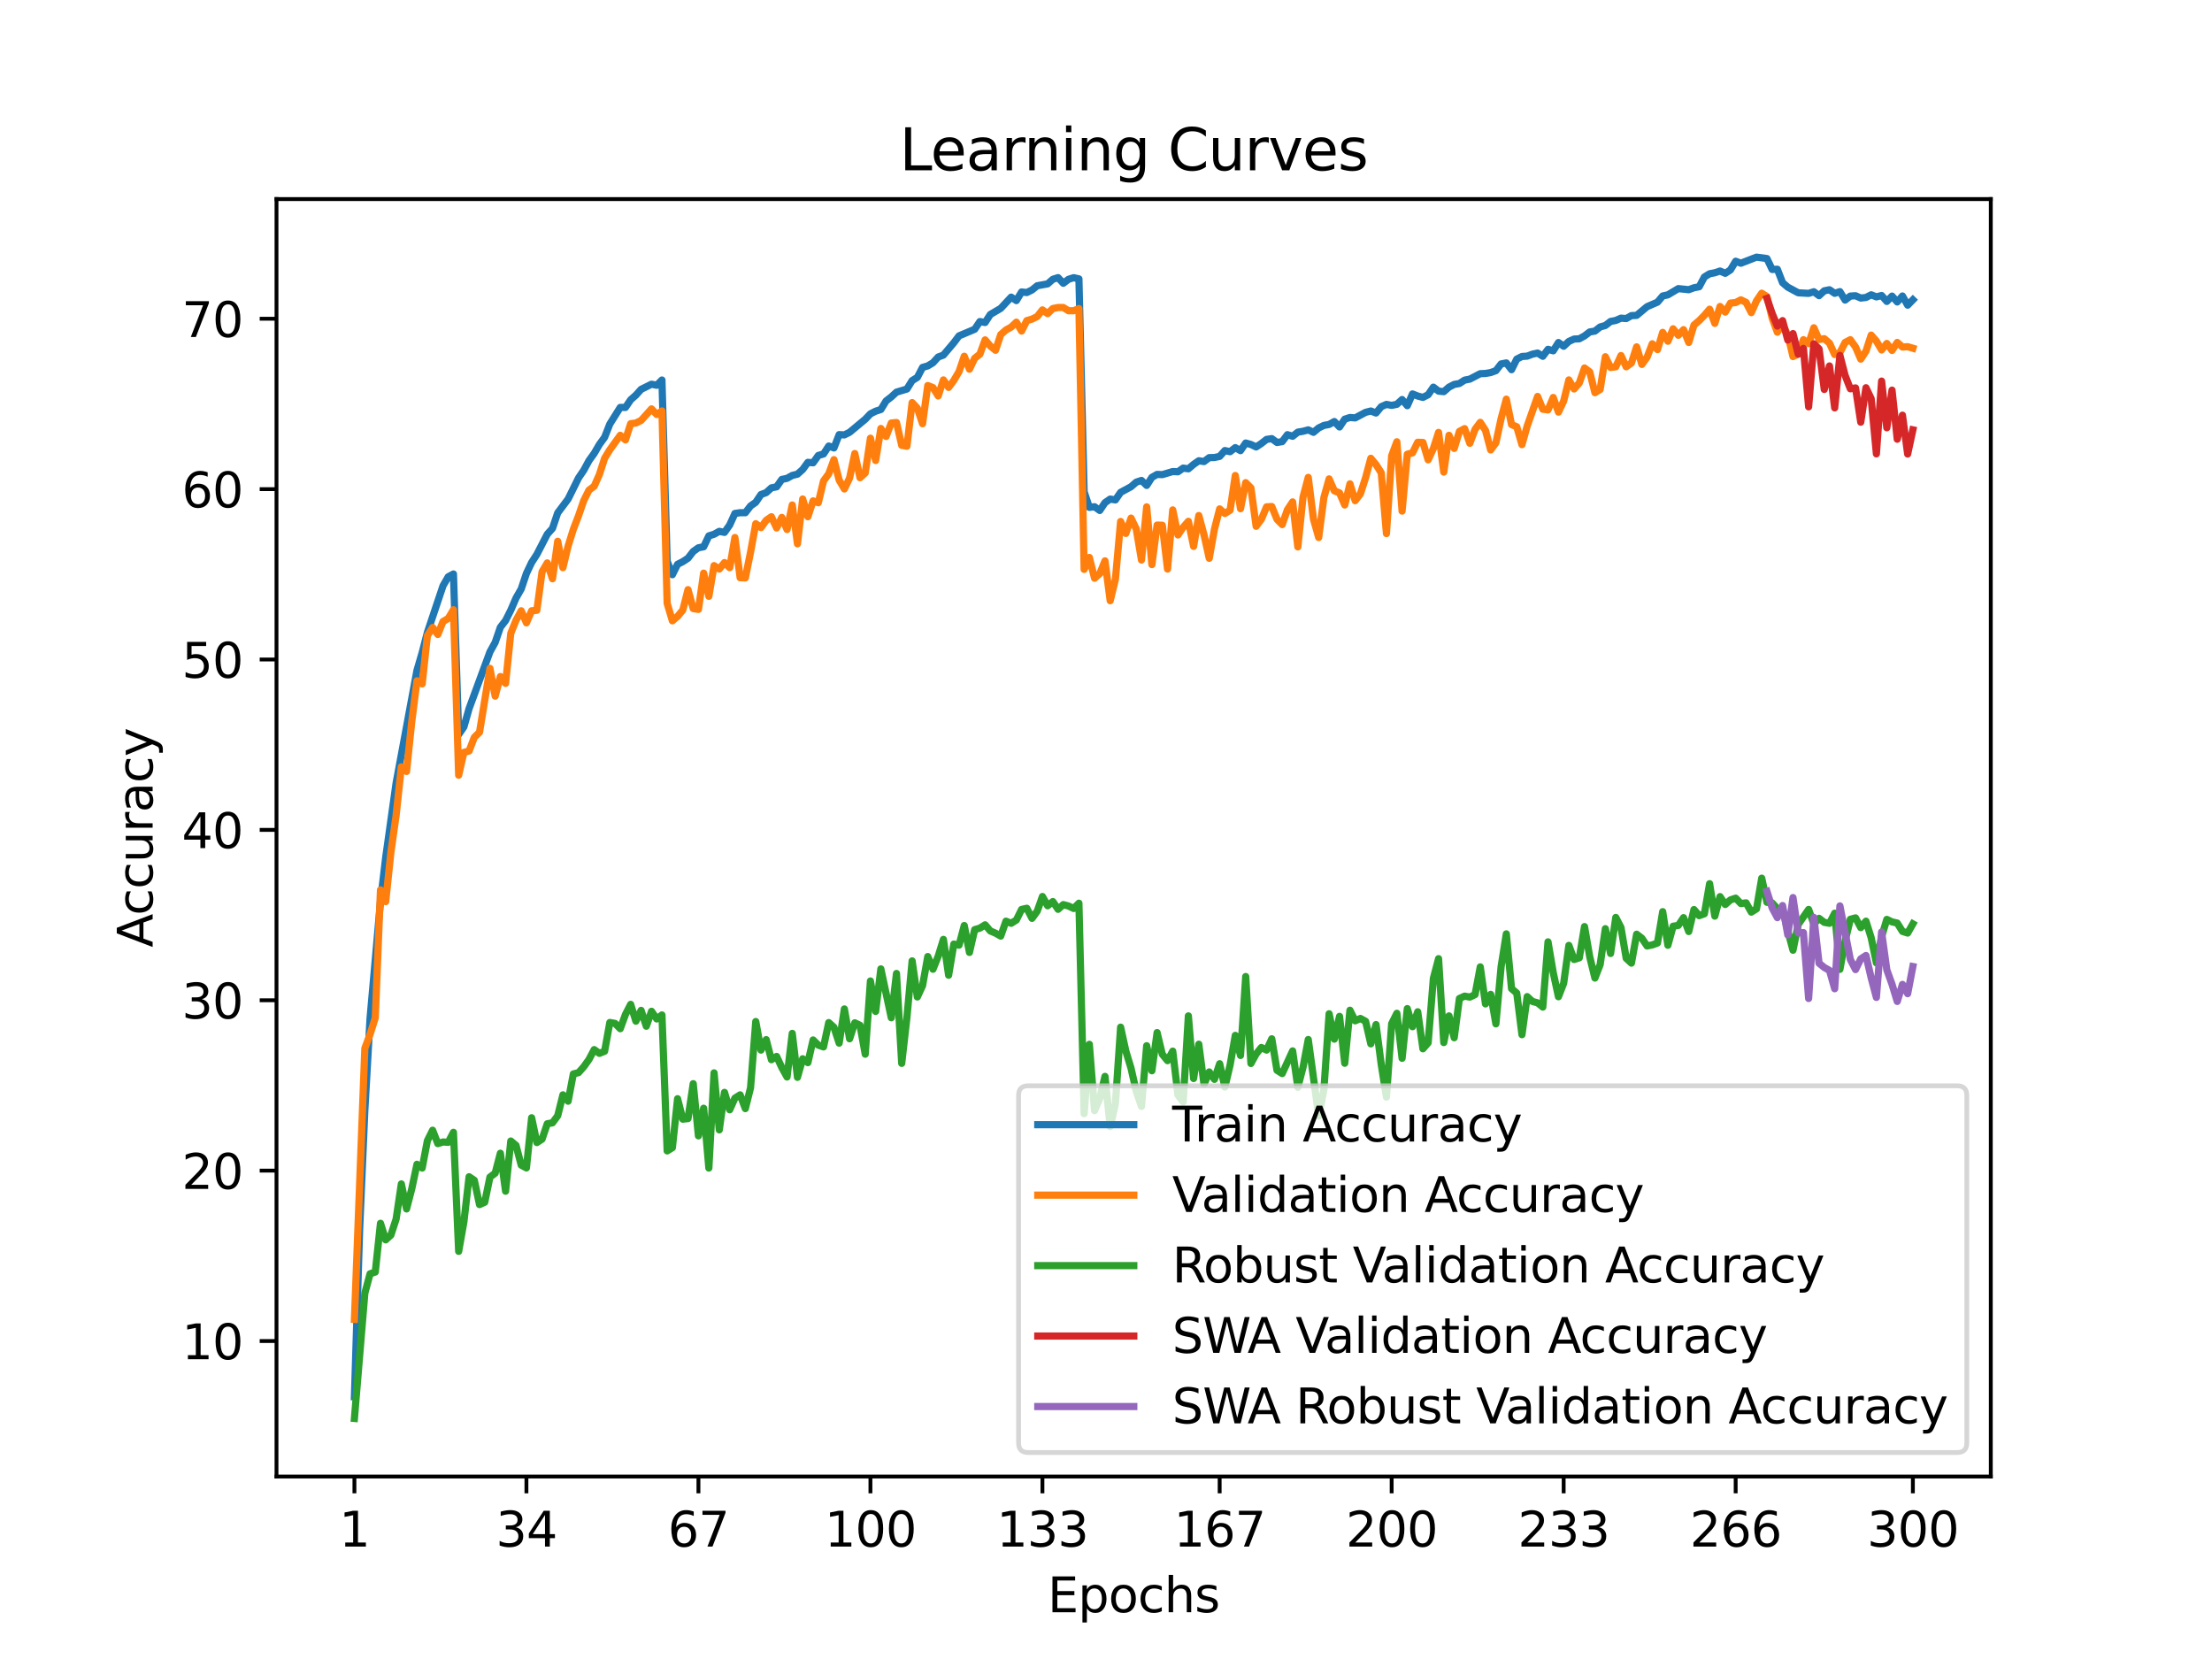 <?xml version="1.0" encoding="utf-8" standalone="no"?>
<!DOCTYPE svg PUBLIC "-//W3C//DTD SVG 1.1//EN"
  "http://www.w3.org/Graphics/SVG/1.1/DTD/svg11.dtd">
<svg xmlns:xlink="http://www.w3.org/1999/xlink" width="460.8pt" height="345.6pt" viewBox="0 0 460.8 345.6" xmlns="http://www.w3.org/2000/svg" version="1.1">
 <defs>
  <style type="text/css">*{stroke-linejoin: round; stroke-linecap: butt}</style>
 </defs>
 <g id="figure_1">
  <g id="patch_1">
   <path d="M 0 345.6 
L 460.8 345.6 
L 460.8 0 
L 0 0 
z
" style="fill: #ffffff"/>
  </g>
  <g id="axes_1">
   <g id="patch_2">
    <path d="M 57.6 307.584 
L 414.72 307.584 
L 414.72 41.472 
L 57.6 41.472 
z
" style="fill: #ffffff"/>
   </g>
   <g id="matplotlib.axis_1">
    <g id="xtick_1">
     <g id="line2d_1">
      <defs>
       <path id="m40fa448d8e" d="M 0 0 
L 0 3.5 
" style="stroke: #000000; stroke-width: 0.8"/>
      </defs>
      <g>
       <use xlink:href="#m40fa448d8e" x="73.833" y="307.584" style="stroke: #000000; stroke-width: 0.8"/>
      </g>
     </g>
     <g id="text_1">
      <!-- 1 -->
      <g transform="translate(70.651 322.182) scale(0.1 -0.1)">
       <defs>
        <path id="DejaVuSans-31" d="M 794 531 
L 1825 531 
L 1825 4091 
L 703 3866 
L 703 4441 
L 1819 4666 
L 2450 4666 
L 2450 531 
L 3481 531 
L 3481 0 
L 794 0 
L 794 531 
z
" transform="scale(0.016)"/>
       </defs>
       <use xlink:href="#DejaVuSans-31"/>
      </g>
     </g>
    </g>
    <g id="xtick_2">
     <g id="line2d_2">
      <g>
       <use xlink:href="#m40fa448d8e" x="109.664" y="307.584" style="stroke: #000000; stroke-width: 0.8"/>
      </g>
     </g>
     <g id="text_2">
      <!-- 34 -->
      <g transform="translate(103.302 322.182) scale(0.1 -0.1)">
       <defs>
        <path id="DejaVuSans-33" d="M 2597 2516 
Q 3050 2419 3304 2112 
Q 3559 1806 3559 1356 
Q 3559 666 3084 287 
Q 2609 -91 1734 -91 
Q 1441 -91 1130 -33 
Q 819 25 488 141 
L 488 750 
Q 750 597 1062 519 
Q 1375 441 1716 441 
Q 2309 441 2620 675 
Q 2931 909 2931 1356 
Q 2931 1769 2642 2001 
Q 2353 2234 1838 2234 
L 1294 2234 
L 1294 2753 
L 1863 2753 
Q 2328 2753 2575 2939 
Q 2822 3125 2822 3475 
Q 2822 3834 2567 4026 
Q 2313 4219 1838 4219 
Q 1578 4219 1281 4162 
Q 984 4106 628 3988 
L 628 4550 
Q 988 4650 1302 4700 
Q 1616 4750 1894 4750 
Q 2613 4750 3031 4423 
Q 3450 4097 3450 3541 
Q 3450 3153 3228 2886 
Q 3006 2619 2597 2516 
z
" transform="scale(0.016)"/>
        <path id="DejaVuSans-34" d="M 2419 4116 
L 825 1625 
L 2419 1625 
L 2419 4116 
z
M 2253 4666 
L 3047 4666 
L 3047 1625 
L 3713 1625 
L 3713 1100 
L 3047 1100 
L 3047 0 
L 2419 0 
L 2419 1100 
L 313 1100 
L 313 1709 
L 2253 4666 
z
" transform="scale(0.016)"/>
       </defs>
       <use xlink:href="#DejaVuSans-33"/>
       <use xlink:href="#DejaVuSans-34" x="63.623"/>
      </g>
     </g>
    </g>
    <g id="xtick_3">
     <g id="line2d_3">
      <g>
       <use xlink:href="#m40fa448d8e" x="145.496" y="307.584" style="stroke: #000000; stroke-width: 0.8"/>
      </g>
     </g>
     <g id="text_3">
      <!-- 67 -->
      <g transform="translate(139.133 322.182) scale(0.1 -0.1)">
       <defs>
        <path id="DejaVuSans-36" d="M 2113 2584 
Q 1688 2584 1439 2293 
Q 1191 2003 1191 1497 
Q 1191 994 1439 701 
Q 1688 409 2113 409 
Q 2538 409 2786 701 
Q 3034 994 3034 1497 
Q 3034 2003 2786 2293 
Q 2538 2584 2113 2584 
z
M 3366 4563 
L 3366 3988 
Q 3128 4100 2886 4159 
Q 2644 4219 2406 4219 
Q 1781 4219 1451 3797 
Q 1122 3375 1075 2522 
Q 1259 2794 1537 2939 
Q 1816 3084 2150 3084 
Q 2853 3084 3261 2657 
Q 3669 2231 3669 1497 
Q 3669 778 3244 343 
Q 2819 -91 2113 -91 
Q 1303 -91 875 529 
Q 447 1150 447 2328 
Q 447 3434 972 4092 
Q 1497 4750 2381 4750 
Q 2619 4750 2861 4703 
Q 3103 4656 3366 4563 
z
" transform="scale(0.016)"/>
        <path id="DejaVuSans-37" d="M 525 4666 
L 3525 4666 
L 3525 4397 
L 1831 0 
L 1172 0 
L 2766 4134 
L 525 4134 
L 525 4666 
z
" transform="scale(0.016)"/>
       </defs>
       <use xlink:href="#DejaVuSans-36"/>
       <use xlink:href="#DejaVuSans-37" x="63.623"/>
      </g>
     </g>
    </g>
    <g id="xtick_4">
     <g id="line2d_4">
      <g>
       <use xlink:href="#m40fa448d8e" x="181.327" y="307.584" style="stroke: #000000; stroke-width: 0.8"/>
      </g>
     </g>
     <g id="text_4">
      <!-- 100 -->
      <g transform="translate(171.783 322.182) scale(0.1 -0.1)">
       <defs>
        <path id="DejaVuSans-30" d="M 2034 4250 
Q 1547 4250 1301 3770 
Q 1056 3291 1056 2328 
Q 1056 1369 1301 889 
Q 1547 409 2034 409 
Q 2525 409 2770 889 
Q 3016 1369 3016 2328 
Q 3016 3291 2770 3770 
Q 2525 4250 2034 4250 
z
M 2034 4750 
Q 2819 4750 3233 4129 
Q 3647 3509 3647 2328 
Q 3647 1150 3233 529 
Q 2819 -91 2034 -91 
Q 1250 -91 836 529 
Q 422 1150 422 2328 
Q 422 3509 836 4129 
Q 1250 4750 2034 4750 
z
" transform="scale(0.016)"/>
       </defs>
       <use xlink:href="#DejaVuSans-31"/>
       <use xlink:href="#DejaVuSans-30" x="63.623"/>
       <use xlink:href="#DejaVuSans-30" x="127.246"/>
      </g>
     </g>
    </g>
    <g id="xtick_5">
     <g id="line2d_5">
      <g>
       <use xlink:href="#m40fa448d8e" x="217.158" y="307.584" style="stroke: #000000; stroke-width: 0.8"/>
      </g>
     </g>
     <g id="text_5">
      <!-- 133 -->
      <g transform="translate(207.615 322.182) scale(0.1 -0.1)">
       <use xlink:href="#DejaVuSans-31"/>
       <use xlink:href="#DejaVuSans-33" x="63.623"/>
       <use xlink:href="#DejaVuSans-33" x="127.246"/>
      </g>
     </g>
    </g>
    <g id="xtick_6">
     <g id="line2d_6">
      <g>
       <use xlink:href="#m40fa448d8e" x="254.076" y="307.584" style="stroke: #000000; stroke-width: 0.8"/>
      </g>
     </g>
     <g id="text_6">
      <!-- 167 -->
      <g transform="translate(244.532 322.182) scale(0.1 -0.1)">
       <use xlink:href="#DejaVuSans-31"/>
       <use xlink:href="#DejaVuSans-36" x="63.623"/>
       <use xlink:href="#DejaVuSans-37" x="127.246"/>
      </g>
     </g>
    </g>
    <g id="xtick_7">
     <g id="line2d_7">
      <g>
       <use xlink:href="#m40fa448d8e" x="289.907" y="307.584" style="stroke: #000000; stroke-width: 0.8"/>
      </g>
     </g>
     <g id="text_7">
      <!-- 200 -->
      <g transform="translate(280.363 322.182) scale(0.1 -0.1)">
       <defs>
        <path id="DejaVuSans-32" d="M 1228 531 
L 3431 531 
L 3431 0 
L 469 0 
L 469 531 
Q 828 903 1448 1529 
Q 2069 2156 2228 2338 
Q 2531 2678 2651 2914 
Q 2772 3150 2772 3378 
Q 2772 3750 2511 3984 
Q 2250 4219 1831 4219 
Q 1534 4219 1204 4116 
Q 875 4013 500 3803 
L 500 4441 
Q 881 4594 1212 4672 
Q 1544 4750 1819 4750 
Q 2544 4750 2975 4387 
Q 3406 4025 3406 3419 
Q 3406 3131 3298 2873 
Q 3191 2616 2906 2266 
Q 2828 2175 2409 1742 
Q 1991 1309 1228 531 
z
" transform="scale(0.016)"/>
       </defs>
       <use xlink:href="#DejaVuSans-32"/>
       <use xlink:href="#DejaVuSans-30" x="63.623"/>
       <use xlink:href="#DejaVuSans-30" x="127.246"/>
      </g>
     </g>
    </g>
    <g id="xtick_8">
     <g id="line2d_8">
      <g>
       <use xlink:href="#m40fa448d8e" x="325.739" y="307.584" style="stroke: #000000; stroke-width: 0.8"/>
      </g>
     </g>
     <g id="text_8">
      <!-- 233 -->
      <g transform="translate(316.195 322.182) scale(0.1 -0.1)">
       <use xlink:href="#DejaVuSans-32"/>
       <use xlink:href="#DejaVuSans-33" x="63.623"/>
       <use xlink:href="#DejaVuSans-33" x="127.246"/>
      </g>
     </g>
    </g>
    <g id="xtick_9">
     <g id="line2d_9">
      <g>
       <use xlink:href="#m40fa448d8e" x="361.57" y="307.584" style="stroke: #000000; stroke-width: 0.8"/>
      </g>
     </g>
     <g id="text_9">
      <!-- 266 -->
      <g transform="translate(352.026 322.182) scale(0.1 -0.1)">
       <use xlink:href="#DejaVuSans-32"/>
       <use xlink:href="#DejaVuSans-36" x="63.623"/>
       <use xlink:href="#DejaVuSans-36" x="127.246"/>
      </g>
     </g>
    </g>
    <g id="xtick_10">
     <g id="line2d_10">
      <g>
       <use xlink:href="#m40fa448d8e" x="398.487" y="307.584" style="stroke: #000000; stroke-width: 0.8"/>
      </g>
     </g>
     <g id="text_10">
      <!-- 300 -->
      <g transform="translate(388.944 322.182) scale(0.1 -0.1)">
       <use xlink:href="#DejaVuSans-33"/>
       <use xlink:href="#DejaVuSans-30" x="63.623"/>
       <use xlink:href="#DejaVuSans-30" x="127.246"/>
      </g>
     </g>
    </g>
    <g id="text_11">
     <!-- Epochs -->
     <g transform="translate(218.244 335.861) scale(0.1 -0.1)">
      <defs>
       <path id="DejaVuSans-45" d="M 628 4666 
L 3578 4666 
L 3578 4134 
L 1259 4134 
L 1259 2753 
L 3481 2753 
L 3481 2222 
L 1259 2222 
L 1259 531 
L 3634 531 
L 3634 0 
L 628 0 
L 628 4666 
z
" transform="scale(0.016)"/>
       <path id="DejaVuSans-70" d="M 1159 525 
L 1159 -1331 
L 581 -1331 
L 581 3500 
L 1159 3500 
L 1159 2969 
Q 1341 3281 1617 3432 
Q 1894 3584 2278 3584 
Q 2916 3584 3314 3078 
Q 3713 2572 3713 1747 
Q 3713 922 3314 415 
Q 2916 -91 2278 -91 
Q 1894 -91 1617 61 
Q 1341 213 1159 525 
z
M 3116 1747 
Q 3116 2381 2855 2742 
Q 2594 3103 2138 3103 
Q 1681 3103 1420 2742 
Q 1159 2381 1159 1747 
Q 1159 1113 1420 752 
Q 1681 391 2138 391 
Q 2594 391 2855 752 
Q 3116 1113 3116 1747 
z
" transform="scale(0.016)"/>
       <path id="DejaVuSans-6f" d="M 1959 3097 
Q 1497 3097 1228 2736 
Q 959 2375 959 1747 
Q 959 1119 1226 758 
Q 1494 397 1959 397 
Q 2419 397 2687 759 
Q 2956 1122 2956 1747 
Q 2956 2369 2687 2733 
Q 2419 3097 1959 3097 
z
M 1959 3584 
Q 2709 3584 3137 3096 
Q 3566 2609 3566 1747 
Q 3566 888 3137 398 
Q 2709 -91 1959 -91 
Q 1206 -91 779 398 
Q 353 888 353 1747 
Q 353 2609 779 3096 
Q 1206 3584 1959 3584 
z
" transform="scale(0.016)"/>
       <path id="DejaVuSans-63" d="M 3122 3366 
L 3122 2828 
Q 2878 2963 2633 3030 
Q 2388 3097 2138 3097 
Q 1578 3097 1268 2742 
Q 959 2388 959 1747 
Q 959 1106 1268 751 
Q 1578 397 2138 397 
Q 2388 397 2633 464 
Q 2878 531 3122 666 
L 3122 134 
Q 2881 22 2623 -34 
Q 2366 -91 2075 -91 
Q 1284 -91 818 406 
Q 353 903 353 1747 
Q 353 2603 823 3093 
Q 1294 3584 2113 3584 
Q 2378 3584 2631 3529 
Q 2884 3475 3122 3366 
z
" transform="scale(0.016)"/>
       <path id="DejaVuSans-68" d="M 3513 2113 
L 3513 0 
L 2938 0 
L 2938 2094 
Q 2938 2591 2744 2837 
Q 2550 3084 2163 3084 
Q 1697 3084 1428 2787 
Q 1159 2491 1159 1978 
L 1159 0 
L 581 0 
L 581 4863 
L 1159 4863 
L 1159 2956 
Q 1366 3272 1645 3428 
Q 1925 3584 2291 3584 
Q 2894 3584 3203 3211 
Q 3513 2838 3513 2113 
z
" transform="scale(0.016)"/>
       <path id="DejaVuSans-73" d="M 2834 3397 
L 2834 2853 
Q 2591 2978 2328 3040 
Q 2066 3103 1784 3103 
Q 1356 3103 1142 2972 
Q 928 2841 928 2578 
Q 928 2378 1081 2264 
Q 1234 2150 1697 2047 
L 1894 2003 
Q 2506 1872 2764 1633 
Q 3022 1394 3022 966 
Q 3022 478 2636 193 
Q 2250 -91 1575 -91 
Q 1294 -91 989 -36 
Q 684 19 347 128 
L 347 722 
Q 666 556 975 473 
Q 1284 391 1588 391 
Q 1994 391 2212 530 
Q 2431 669 2431 922 
Q 2431 1156 2273 1281 
Q 2116 1406 1581 1522 
L 1381 1569 
Q 847 1681 609 1914 
Q 372 2147 372 2553 
Q 372 3047 722 3315 
Q 1072 3584 1716 3584 
Q 2034 3584 2315 3537 
Q 2597 3491 2834 3397 
z
" transform="scale(0.016)"/>
      </defs>
      <use xlink:href="#DejaVuSans-45"/>
      <use xlink:href="#DejaVuSans-70" x="63.184"/>
      <use xlink:href="#DejaVuSans-6f" x="126.66"/>
      <use xlink:href="#DejaVuSans-63" x="187.842"/>
      <use xlink:href="#DejaVuSans-68" x="242.822"/>
      <use xlink:href="#DejaVuSans-73" x="306.201"/>
     </g>
    </g>
   </g>
   <g id="matplotlib.axis_2">
    <g id="ytick_1">
     <g id="line2d_11">
      <defs>
       <path id="m5b39b1dcb5" d="M 0 0 
L -3.5 0 
" style="stroke: #000000; stroke-width: 0.8"/>
      </defs>
      <g>
       <use xlink:href="#m5b39b1dcb5" x="57.6" y="279.357" style="stroke: #000000; stroke-width: 0.8"/>
      </g>
     </g>
     <g id="text_12">
      <!-- 10 -->
      <g transform="translate(37.875 283.156) scale(0.1 -0.1)">
       <use xlink:href="#DejaVuSans-31"/>
       <use xlink:href="#DejaVuSans-30" x="63.623"/>
      </g>
     </g>
    </g>
    <g id="ytick_2">
     <g id="line2d_12">
      <g>
       <use xlink:href="#m5b39b1dcb5" x="57.6" y="243.865" style="stroke: #000000; stroke-width: 0.8"/>
      </g>
     </g>
     <g id="text_13">
      <!-- 20 -->
      <g transform="translate(37.875 247.664) scale(0.1 -0.1)">
       <use xlink:href="#DejaVuSans-32"/>
       <use xlink:href="#DejaVuSans-30" x="63.623"/>
      </g>
     </g>
    </g>
    <g id="ytick_3">
     <g id="line2d_13">
      <g>
       <use xlink:href="#m5b39b1dcb5" x="57.6" y="208.372" style="stroke: #000000; stroke-width: 0.8"/>
      </g>
     </g>
     <g id="text_14">
      <!-- 30 -->
      <g transform="translate(37.875 212.172) scale(0.1 -0.1)">
       <use xlink:href="#DejaVuSans-33"/>
       <use xlink:href="#DejaVuSans-30" x="63.623"/>
      </g>
     </g>
    </g>
    <g id="ytick_4">
     <g id="line2d_14">
      <g>
       <use xlink:href="#m5b39b1dcb5" x="57.6" y="172.88" style="stroke: #000000; stroke-width: 0.8"/>
      </g>
     </g>
     <g id="text_15">
      <!-- 40 -->
      <g transform="translate(37.875 176.679) scale(0.1 -0.1)">
       <use xlink:href="#DejaVuSans-34"/>
       <use xlink:href="#DejaVuSans-30" x="63.623"/>
      </g>
     </g>
    </g>
    <g id="ytick_5">
     <g id="line2d_15">
      <g>
       <use xlink:href="#m5b39b1dcb5" x="57.6" y="137.387" style="stroke: #000000; stroke-width: 0.8"/>
      </g>
     </g>
     <g id="text_16">
      <!-- 50 -->
      <g transform="translate(37.875 141.187) scale(0.1 -0.1)">
       <defs>
        <path id="DejaVuSans-35" d="M 691 4666 
L 3169 4666 
L 3169 4134 
L 1269 4134 
L 1269 2991 
Q 1406 3038 1543 3061 
Q 1681 3084 1819 3084 
Q 2600 3084 3056 2656 
Q 3513 2228 3513 1497 
Q 3513 744 3044 326 
Q 2575 -91 1722 -91 
Q 1428 -91 1123 -41 
Q 819 9 494 109 
L 494 744 
Q 775 591 1075 516 
Q 1375 441 1709 441 
Q 2250 441 2565 725 
Q 2881 1009 2881 1497 
Q 2881 1984 2565 2268 
Q 2250 2553 1709 2553 
Q 1456 2553 1204 2497 
Q 953 2441 691 2322 
L 691 4666 
z
" transform="scale(0.016)"/>
       </defs>
       <use xlink:href="#DejaVuSans-35"/>
       <use xlink:href="#DejaVuSans-30" x="63.623"/>
      </g>
     </g>
    </g>
    <g id="ytick_6">
     <g id="line2d_16">
      <g>
       <use xlink:href="#m5b39b1dcb5" x="57.6" y="101.895" style="stroke: #000000; stroke-width: 0.8"/>
      </g>
     </g>
     <g id="text_17">
      <!-- 60 -->
      <g transform="translate(37.875 105.694) scale(0.1 -0.1)">
       <use xlink:href="#DejaVuSans-36"/>
       <use xlink:href="#DejaVuSans-30" x="63.623"/>
      </g>
     </g>
    </g>
    <g id="ytick_7">
     <g id="line2d_17">
      <g>
       <use xlink:href="#m5b39b1dcb5" x="57.6" y="66.402" style="stroke: #000000; stroke-width: 0.8"/>
      </g>
     </g>
     <g id="text_18">
      <!-- 70 -->
      <g transform="translate(37.875 70.202) scale(0.1 -0.1)">
       <use xlink:href="#DejaVuSans-37"/>
       <use xlink:href="#DejaVuSans-30" x="63.623"/>
      </g>
     </g>
    </g>
    <g id="text_19">
     <!-- Accuracy -->
     <g transform="translate(31.795 197.356) rotate(-90) scale(0.1 -0.1)">
      <defs>
       <path id="DejaVuSans-41" d="M 2188 4044 
L 1331 1722 
L 3047 1722 
L 2188 4044 
z
M 1831 4666 
L 2547 4666 
L 4325 0 
L 3669 0 
L 3244 1197 
L 1141 1197 
L 716 0 
L 50 0 
L 1831 4666 
z
" transform="scale(0.016)"/>
       <path id="DejaVuSans-75" d="M 544 1381 
L 544 3500 
L 1119 3500 
L 1119 1403 
Q 1119 906 1312 657 
Q 1506 409 1894 409 
Q 2359 409 2629 706 
Q 2900 1003 2900 1516 
L 2900 3500 
L 3475 3500 
L 3475 0 
L 2900 0 
L 2900 538 
Q 2691 219 2414 64 
Q 2138 -91 1772 -91 
Q 1169 -91 856 284 
Q 544 659 544 1381 
z
M 1991 3584 
L 1991 3584 
z
" transform="scale(0.016)"/>
       <path id="DejaVuSans-72" d="M 2631 2963 
Q 2534 3019 2420 3045 
Q 2306 3072 2169 3072 
Q 1681 3072 1420 2755 
Q 1159 2438 1159 1844 
L 1159 0 
L 581 0 
L 581 3500 
L 1159 3500 
L 1159 2956 
Q 1341 3275 1631 3429 
Q 1922 3584 2338 3584 
Q 2397 3584 2469 3576 
Q 2541 3569 2628 3553 
L 2631 2963 
z
" transform="scale(0.016)"/>
       <path id="DejaVuSans-61" d="M 2194 1759 
Q 1497 1759 1228 1600 
Q 959 1441 959 1056 
Q 959 750 1161 570 
Q 1363 391 1709 391 
Q 2188 391 2477 730 
Q 2766 1069 2766 1631 
L 2766 1759 
L 2194 1759 
z
M 3341 1997 
L 3341 0 
L 2766 0 
L 2766 531 
Q 2569 213 2275 61 
Q 1981 -91 1556 -91 
Q 1019 -91 701 211 
Q 384 513 384 1019 
Q 384 1609 779 1909 
Q 1175 2209 1959 2209 
L 2766 2209 
L 2766 2266 
Q 2766 2663 2505 2880 
Q 2244 3097 1772 3097 
Q 1472 3097 1187 3025 
Q 903 2953 641 2809 
L 641 3341 
Q 956 3463 1253 3523 
Q 1550 3584 1831 3584 
Q 2591 3584 2966 3190 
Q 3341 2797 3341 1997 
z
" transform="scale(0.016)"/>
       <path id="DejaVuSans-79" d="M 2059 -325 
Q 1816 -950 1584 -1140 
Q 1353 -1331 966 -1331 
L 506 -1331 
L 506 -850 
L 844 -850 
Q 1081 -850 1212 -737 
Q 1344 -625 1503 -206 
L 1606 56 
L 191 3500 
L 800 3500 
L 1894 763 
L 2988 3500 
L 3597 3500 
L 2059 -325 
z
" transform="scale(0.016)"/>
      </defs>
      <use xlink:href="#DejaVuSans-41"/>
      <use xlink:href="#DejaVuSans-63" x="66.658"/>
      <use xlink:href="#DejaVuSans-63" x="121.639"/>
      <use xlink:href="#DejaVuSans-75" x="176.619"/>
      <use xlink:href="#DejaVuSans-72" x="239.998"/>
      <use xlink:href="#DejaVuSans-61" x="281.111"/>
      <use xlink:href="#DejaVuSans-63" x="342.391"/>
      <use xlink:href="#DejaVuSans-79" x="397.371"/>
     </g>
    </g>
   </g>
   <g id="line2d_18">
    <path d="M 73.833 290.975 
L 74.919 256.132 
L 76.004 231.291 
L 77.09 212.127 
L 79.262 187.805 
L 80.348 178.625 
L 82.519 163.113 
L 86.862 139.654 
L 87.948 135.941 
L 89.034 131.745 
L 92.291 122.026 
L 93.377 120.152 
L 94.463 119.574 
L 95.549 152.997 
L 96.635 151.435 
L 97.72 147.609 
L 102.064 135.799 
L 103.149 133.836 
L 104.235 130.673 
L 105.321 129.271 
L 106.407 127.106 
L 107.493 124.589 
L 108.578 122.694 
L 109.664 119.456 
L 110.75 117.178 
L 111.836 115.495 
L 114.007 111.289 
L 115.093 110.075 
L 116.179 106.848 
L 118.351 103.955 
L 120.522 99.561 
L 121.608 97.963 
L 122.694 95.958 
L 123.78 94.449 
L 124.865 92.593 
L 125.951 91.095 
L 127.037 88.337 
L 129.209 84.876 
L 130.294 84.879 
L 131.38 83.282 
L 132.466 82.32 
L 133.552 81.11 
L 135.723 80.038 
L 136.809 80.258 
L 137.895 79.164 
L 138.981 116.901 
L 140.067 119.723 
L 141.152 117.55 
L 142.238 117.004 
L 143.324 116.287 
L 144.41 114.884 
L 145.496 114.107 
L 146.581 113.908 
L 147.667 111.633 
L 148.753 111.296 
L 149.839 110.689 
L 150.925 110.905 
L 152.01 109.361 
L 153.096 106.965 
L 154.182 106.805 
L 155.268 106.813 
L 156.354 105.4 
L 157.439 104.637 
L 158.525 103.022 
L 159.611 102.624 
L 160.697 101.63 
L 161.783 101.414 
L 162.868 99.873 
L 163.954 99.646 
L 165.04 99.042 
L 166.126 98.773 
L 167.212 97.807 
L 168.297 96.316 
L 169.383 96.409 
L 170.469 94.882 
L 171.555 94.57 
L 172.641 92.919 
L 173.726 93.313 
L 174.812 90.541 
L 175.898 90.598 
L 176.984 90.055 
L 180.241 87.343 
L 181.327 86.21 
L 182.413 85.66 
L 183.499 85.309 
L 184.584 83.527 
L 185.67 82.689 
L 186.756 81.692 
L 188.928 81.042 
L 190.013 79.289 
L 191.099 78.618 
L 192.185 76.538 
L 193.271 76.225 
L 194.357 75.569 
L 195.442 74.372 
L 196.528 73.971 
L 198.7 71.401 
L 199.786 69.967 
L 203.043 68.594 
L 204.129 66.986 
L 205.215 67.184 
L 206.3 65.516 
L 208.472 64.235 
L 210.644 61.899 
L 211.729 62.62 
L 212.815 60.823 
L 213.901 60.941 
L 214.987 60.405 
L 216.073 59.528 
L 218.244 59.134 
L 219.33 58.179 
L 220.416 57.835 
L 221.502 59.01 
L 222.587 58.186 
L 223.673 57.849 
L 224.759 58.094 
L 225.845 102.454 
L 226.931 105.698 
L 228.016 105.56 
L 229.102 106.34 
L 230.188 104.715 
L 231.274 103.966 
L 232.36 104.14 
L 233.445 102.567 
L 235.617 101.392 
L 236.703 100.441 
L 237.789 100.086 
L 238.875 101.123 
L 239.96 99.444 
L 241.046 98.829 
L 242.132 98.876 
L 244.304 98.23 
L 245.389 98.279 
L 246.475 97.516 
L 247.561 97.662 
L 248.647 96.742 
L 249.733 95.986 
L 250.818 96.153 
L 251.904 95.333 
L 252.99 95.312 
L 254.076 95.074 
L 255.162 93.86 
L 256.247 94.098 
L 257.333 93.253 
L 258.419 93.878 
L 259.505 92.291 
L 260.591 92.593 
L 261.676 93.107 
L 262.762 92.39 
L 263.848 91.538 
L 264.934 91.375 
L 266.02 92.177 
L 267.105 91.996 
L 268.191 90.552 
L 269.277 90.885 
L 270.363 90.023 
L 271.449 89.842 
L 272.534 89.547 
L 273.62 90.058 
L 274.706 89.15 
L 275.792 88.624 
L 276.878 88.422 
L 277.963 87.815 
L 279.049 88.947 
L 280.135 87.322 
L 281.221 86.967 
L 282.307 87.059 
L 284.478 85.898 
L 285.564 85.621 
L 286.65 86.037 
L 287.736 84.72 
L 288.821 84.244 
L 289.907 84.45 
L 290.993 84.223 
L 292.079 83.229 
L 293.165 84.514 
L 294.25 82.064 
L 295.336 82.498 
L 296.422 82.789 
L 297.508 82.228 
L 298.594 80.652 
L 299.679 81.479 
L 300.765 81.589 
L 301.851 80.645 
L 302.937 80.084 
L 304.023 79.889 
L 305.108 79.186 
L 306.194 78.976 
L 308.366 77.844 
L 309.452 77.801 
L 310.537 77.61 
L 311.623 77.216 
L 312.709 75.814 
L 313.795 75.604 
L 314.881 77.013 
L 315.966 74.813 
L 317.052 74.262 
L 318.138 74.191 
L 319.224 73.783 
L 320.31 73.549 
L 321.395 74.22 
L 322.481 72.768 
L 323.567 73.08 
L 324.653 71.355 
L 325.739 72.129 
L 326.824 71.121 
L 327.91 70.631 
L 328.996 70.578 
L 330.082 69.978 
L 331.168 69.151 
L 332.253 68.97 
L 333.339 68.111 
L 334.425 67.806 
L 335.511 66.964 
L 336.597 66.758 
L 337.682 66.279 
L 338.768 66.364 
L 339.854 65.75 
L 340.94 65.701 
L 343.111 63.89 
L 345.283 62.946 
L 346.369 61.658 
L 347.455 61.42 
L 349.626 60.124 
L 351.798 60.351 
L 352.884 59.95 
L 353.969 59.737 
L 355.055 57.703 
L 356.141 57.032 
L 357.227 56.823 
L 358.313 56.461 
L 359.398 56.937 
L 360.484 56.23 
L 361.57 54.423 
L 362.656 54.832 
L 365.913 53.568 
L 368.085 53.863 
L 369.171 56.131 
L 370.256 56.092 
L 371.342 58.889 
L 372.428 59.822 
L 374.6 60.994 
L 376.771 61.115 
L 377.857 60.777 
L 378.943 61.59 
L 380.029 60.582 
L 381.114 60.362 
L 382.2 61.104 
L 383.286 60.752 
L 384.372 62.51 
L 385.458 61.679 
L 386.543 61.608 
L 387.629 62.091 
L 388.715 61.97 
L 389.801 61.413 
L 390.887 61.846 
L 391.972 61.562 
L 393.058 62.794 
L 394.144 61.686 
L 395.23 62.9 
L 396.316 61.661 
L 397.401 63.571 
L 398.487 62.46 
L 398.487 62.46 
" clip-path="url(#pa21cb58cfb)" style="fill: none; stroke: #1f77b4; stroke-width: 1.5; stroke-linecap: square"/>
   </g>
   <g id="line2d_19">
    <path d="M 73.833 274.85 
L 76.004 218.381 
L 77.09 215.471 
L 78.176 212.028 
L 79.262 185.373 
L 80.348 187.822 
L 81.433 177.529 
L 82.519 169.863 
L 83.605 159.748 
L 84.691 160.706 
L 85.777 150.342 
L 86.862 141.824 
L 87.948 142.463 
L 89.034 132.418 
L 90.12 130.715 
L 91.206 132.17 
L 92.291 129.473 
L 93.377 128.834 
L 94.463 127.024 
L 95.549 161.487 
L 96.635 156.731 
L 97.72 156.447 
L 98.806 153.607 
L 99.892 152.543 
L 102.064 139.233 
L 103.149 145.018 
L 104.235 140.937 
L 105.321 142.356 
L 106.407 131.922 
L 107.493 129.224 
L 108.578 127.237 
L 109.664 129.756 
L 110.75 127.237 
L 111.836 127.13 
L 112.922 119.109 
L 114.007 117.263 
L 115.093 120.564 
L 116.179 112.756 
L 117.265 118.257 
L 118.351 113.749 
L 119.436 110.271 
L 120.522 107.432 
L 121.608 104.273 
L 122.694 102.108 
L 123.78 101.292 
L 124.865 98.843 
L 125.951 95.471 
L 127.037 93.696 
L 129.209 90.679 
L 130.294 91.638 
L 131.38 88.266 
L 132.466 88.124 
L 133.552 87.591 
L 135.723 85.178 
L 136.809 86.349 
L 137.895 85.604 
L 138.981 125.675 
L 140.067 129.331 
L 141.152 128.408 
L 142.238 127.095 
L 143.324 122.835 
L 144.41 126.775 
L 145.496 126.953 
L 146.581 119.393 
L 147.667 124.22 
L 148.753 117.831 
L 149.839 118.541 
L 150.925 117.192 
L 152.01 118.257 
L 153.096 111.975 
L 154.182 120.351 
L 155.268 120.386 
L 156.354 115.027 
L 157.439 109.1 
L 158.525 109.916 
L 159.611 108.39 
L 160.697 107.645 
L 161.783 109.987 
L 162.868 107.787 
L 163.954 110.307 
L 165.04 105.196 
L 166.126 113.288 
L 167.212 103.953 
L 168.297 107.645 
L 169.383 104.344 
L 170.469 104.734 
L 171.555 100.191 
L 172.641 98.701 
L 173.726 95.755 
L 174.812 100.014 
L 175.898 101.859 
L 176.984 99.588 
L 178.07 94.477 
L 179.155 99.517 
L 180.241 98.523 
L 181.327 91.283 
L 182.413 95.932 
L 183.499 89.26 
L 184.584 90.928 
L 185.67 88.124 
L 186.756 88.017 
L 187.842 92.773 
L 188.928 92.951 
L 190.013 83.865 
L 191.099 85.036 
L 192.185 88.266 
L 193.271 80.315 
L 194.357 80.741 
L 195.442 82.481 
L 196.528 79.144 
L 197.614 80.706 
L 198.7 79.251 
L 199.786 77.405 
L 200.871 74.211 
L 201.957 76.908 
L 203.043 74.637 
L 204.129 73.785 
L 205.215 70.803 
L 206.3 72.081 
L 207.386 72.969 
L 208.472 69.703 
L 209.558 68.745 
L 210.644 68.142 
L 211.729 67.112 
L 212.815 68.958 
L 213.901 66.793 
L 214.987 66.473 
L 216.073 65.941 
L 217.158 64.557 
L 218.244 65.338 
L 219.33 64.273 
L 220.416 64.06 
L 221.502 64.06 
L 222.587 64.734 
L 223.673 64.734 
L 224.759 64.273 
L 225.845 118.612 
L 226.931 116.127 
L 228.016 120.457 
L 229.102 119.499 
L 230.188 116.837 
L 231.274 125.142 
L 232.36 120.67 
L 233.445 108.638 
L 234.531 111.123 
L 235.617 107.929 
L 236.703 110.2 
L 237.789 116.66 
L 238.875 105.586 
L 239.96 117.618 
L 241.046 109.384 
L 242.132 109.419 
L 243.218 118.541 
L 244.304 106.225 
L 245.389 111.442 
L 246.475 109.845 
L 247.561 108.603 
L 248.647 113.82 
L 249.733 107.396 
L 250.818 111.407 
L 251.904 116.305 
L 252.99 110.236 
L 254.076 106.012 
L 255.162 106.97 
L 256.247 106.296 
L 257.333 99.056 
L 258.419 105.977 
L 259.505 100.546 
L 260.591 101.646 
L 261.676 109.632 
L 262.762 108.177 
L 263.848 105.586 
L 264.934 105.515 
L 266.02 108.177 
L 267.105 109.277 
L 268.191 106.189 
L 269.277 104.557 
L 270.363 113.927 
L 271.449 103.528 
L 272.534 99.446 
L 273.62 108.142 
L 274.706 111.975 
L 275.792 103.634 
L 276.878 99.765 
L 277.963 102.25 
L 279.049 102.676 
L 280.135 105.196 
L 281.221 100.795 
L 282.307 104.308 
L 283.392 102.889 
L 284.478 99.517 
L 285.564 95.471 
L 286.65 96.784 
L 287.736 98.488 
L 288.821 111.158 
L 289.907 94.938 
L 290.993 92.028 
L 292.079 106.473 
L 293.165 94.619 
L 294.25 94.335 
L 295.336 92.134 
L 296.422 92.17 
L 297.508 95.79 
L 298.594 93.448 
L 299.679 90.076 
L 300.765 98.346 
L 301.851 90.679 
L 302.937 93.412 
L 304.023 89.863 
L 305.108 89.295 
L 306.194 92.347 
L 307.28 89.437 
L 308.366 87.982 
L 309.452 89.65 
L 310.537 93.732 
L 311.623 92.241 
L 312.709 87.201 
L 313.795 83.155 
L 314.881 88.443 
L 315.966 88.905 
L 317.052 92.631 
L 318.138 88.763 
L 320.31 82.587 
L 321.395 85.249 
L 322.481 85.391 
L 323.567 82.8 
L 324.653 85.852 
L 325.739 83.545 
L 326.824 79.144 
L 327.91 81.025 
L 328.996 79.783 
L 330.082 76.66 
L 331.168 77.476 
L 332.253 81.806 
L 333.339 81.132 
L 334.425 74.317 
L 335.511 76.553 
L 336.597 76.411 
L 337.682 74.069 
L 338.768 76.411 
L 339.854 75.63 
L 340.94 72.259 
L 342.026 75.914 
L 343.111 74.424 
L 344.197 71.62 
L 345.283 72.827 
L 346.369 69.242 
L 347.455 71.087 
L 348.54 68.496 
L 349.626 69.845 
L 350.712 68.674 
L 351.798 71.336 
L 352.884 67.716 
L 353.969 66.793 
L 355.055 65.693 
L 356.141 64.415 
L 357.227 67.361 
L 358.313 63.847 
L 359.398 65.018 
L 360.484 63.137 
L 361.57 63.031 
L 362.656 62.463 
L 363.742 62.995 
L 364.827 65.125 
L 365.913 62.676 
L 366.999 61.079 
L 368.085 61.788 
L 369.171 66.26 
L 370.256 69.206 
L 371.342 67.645 
L 372.428 69.739 
L 373.514 74.282 
L 374.6 73.749 
L 375.685 70.768 
L 376.771 71.584 
L 377.857 68.284 
L 378.943 70.733 
L 380.029 70.555 
L 381.114 71.478 
L 382.2 73.856 
L 383.286 73.465 
L 384.372 71.336 
L 385.458 70.768 
L 386.543 72.294 
L 387.629 74.814 
L 388.715 73.146 
L 389.801 69.81 
L 390.887 71.052 
L 391.972 72.898 
L 393.058 71.549 
L 394.144 73.004 
L 395.23 71.336 
L 396.316 72.294 
L 397.401 72.223 
L 398.487 72.543 
L 398.487 72.543 
" clip-path="url(#pa21cb58cfb)" style="fill: none; stroke: #ff7f0e; stroke-width: 1.5; stroke-linecap: square"/>
   </g>
   <g id="line2d_20">
    <path d="M 73.833 295.488 
L 76.004 269.395 
L 77.09 265.356 
L 78.176 264.989 
L 79.262 254.831 
L 80.348 258.282 
L 81.433 257.279 
L 82.519 253.95 
L 83.605 246.631 
L 84.691 251.844 
L 85.777 247.659 
L 86.862 242.543 
L 87.948 243.326 
L 89.034 237.623 
L 90.12 235.445 
L 91.206 238.235 
L 92.291 237.892 
L 93.377 237.966 
L 94.463 235.885 
L 95.549 260.681 
L 96.635 254.562 
L 97.72 245.138 
L 98.806 245.872 
L 99.892 250.939 
L 100.978 250.449 
L 102.064 245.211 
L 103.149 244.403 
L 104.235 240.242 
L 105.321 248.148 
L 106.407 237.696 
L 107.493 238.602 
L 108.578 242.714 
L 109.664 243.302 
L 110.75 232.85 
L 111.836 238.015 
L 112.922 237.305 
L 114.007 234.098 
L 115.093 233.902 
L 116.179 232.434 
L 117.265 228.077 
L 118.351 229.399 
L 119.436 223.72 
L 120.522 223.451 
L 121.608 222.227 
L 122.694 220.709 
L 123.78 218.653 
L 124.865 219.436 
L 125.951 218.996 
L 127.037 212.999 
L 128.123 213.194 
L 129.209 214.296 
L 130.294 211.334 
L 131.38 209.229 
L 132.466 212.729 
L 133.552 210.477 
L 134.638 213.782 
L 135.723 210.673 
L 136.809 212.264 
L 137.895 211.432 
L 138.981 239.753 
L 140.067 239.092 
L 141.152 228.885 
L 142.238 233.144 
L 143.324 233.021 
L 144.41 225.751 
L 145.496 236.619 
L 146.581 230.867 
L 147.667 243.326 
L 148.753 223.499 
L 149.839 235.371 
L 150.925 227.563 
L 152.01 231.185 
L 153.096 228.762 
L 154.182 228.077 
L 155.268 230.941 
L 156.354 226.608 
L 157.439 212.803 
L 158.525 218.751 
L 159.611 216.572 
L 160.697 220.758 
L 161.783 220.073 
L 162.868 222.398 
L 163.954 224.356 
L 165.04 215.275 
L 166.126 224.43 
L 167.212 220.562 
L 168.297 221.37 
L 169.383 216.646 
L 170.469 217.723 
L 171.555 218.09 
L 172.641 213.023 
L 173.726 214.002 
L 174.812 217.307 
L 175.898 210.184 
L 176.984 216.401 
L 178.07 213.072 
L 179.155 213.586 
L 180.241 219.608 
L 181.327 204.358 
L 182.413 210.698 
L 183.499 201.837 
L 185.67 212.019 
L 186.756 202.791 
L 187.842 221.517 
L 188.928 211.971 
L 190.013 200.172 
L 191.099 207.687 
L 192.185 205.337 
L 193.271 199.267 
L 194.357 201.91 
L 195.442 199.193 
L 196.528 195.693 
L 197.614 203.159 
L 198.7 196.672 
L 199.786 196.892 
L 200.871 192.805 
L 201.957 198.41 
L 203.043 193.661 
L 204.129 193.343 
L 205.215 192.658 
L 206.3 193.931 
L 207.386 194.396 
L 208.472 195.008 
L 209.558 191.899 
L 210.644 192.34 
L 211.729 191.654 
L 212.815 189.451 
L 213.901 189.206 
L 214.987 191.311 
L 216.073 189.818 
L 217.158 186.759 
L 218.244 188.692 
L 219.33 187.811 
L 220.416 189.427 
L 221.502 188.448 
L 222.587 188.741 
L 223.673 189.255 
L 224.759 188.154 
L 225.845 231.993 
L 226.931 217.551 
L 228.016 231.357 
L 229.102 228.787 
L 230.188 224.234 
L 231.274 234.686 
L 232.36 229.913 
L 233.445 213.978 
L 234.531 218.947 
L 235.617 222.545 
L 236.703 227.342 
L 237.789 230.476 
L 238.875 217.845 
L 239.96 223.059 
L 241.046 215.104 
L 242.132 219.632 
L 243.218 220.954 
L 244.304 218.971 
L 245.389 228.101 
L 246.475 229.545 
L 247.561 211.628 
L 248.647 224.674 
L 249.733 217.527 
L 250.818 225.898 
L 251.904 223.304 
L 252.99 224.846 
L 254.076 221.59 
L 255.162 226.461 
L 256.247 221.884 
L 257.333 215.691 
L 258.419 219.877 
L 259.505 203.428 
L 260.591 221.541 
L 261.676 219.559 
L 262.762 218.212 
L 263.848 218.751 
L 264.934 216.401 
L 266.02 222.961 
L 267.105 223.646 
L 269.277 218.922 
L 270.363 226.51 
L 271.449 222.325 
L 272.534 216.548 
L 274.706 232.483 
L 275.792 226.975 
L 276.878 211.187 
L 277.963 216.474 
L 279.049 211.726 
L 280.135 221.492 
L 281.221 210.453 
L 282.307 212.656 
L 283.392 212.166 
L 284.478 212.754 
L 285.564 217.454 
L 286.65 213.439 
L 287.736 221.737 
L 288.821 228.542 
L 289.907 213.243 
L 290.993 211.089 
L 292.079 220.464 
L 293.165 210.11 
L 294.25 213.88 
L 295.336 210.771 
L 296.422 218.482 
L 297.508 217.233 
L 298.594 203.82 
L 299.679 199.707 
L 300.765 217.184 
L 301.851 211.628 
L 302.937 216.181 
L 304.023 208.005 
L 305.108 207.516 
L 306.194 207.711 
L 307.28 207.197 
L 308.366 201.421 
L 309.452 209.131 
L 310.537 207.148 
L 311.623 213.292 
L 312.709 201.347 
L 313.795 194.543 
L 314.881 205.949 
L 315.966 206.879 
L 317.052 215.544 
L 318.138 207.614 
L 319.224 208.617 
L 320.31 208.911 
L 321.395 209.792 
L 322.481 196.207 
L 323.567 202.62 
L 324.653 207.638 
L 325.739 204.848 
L 326.824 196.941 
L 327.91 199.879 
L 328.996 199.536 
L 330.082 193.025 
L 331.168 199.316 
L 332.253 203.746 
L 333.339 200.956 
L 334.425 193.465 
L 335.511 198.63 
L 336.597 191.116 
L 337.682 193.221 
L 338.768 199.634 
L 339.854 200.637 
L 340.94 194.616 
L 342.026 195.448 
L 343.111 197.064 
L 344.197 196.843 
L 345.283 196.452 
L 346.369 189.916 
L 347.455 196.917 
L 348.54 192.951 
L 349.626 192.78 
L 350.712 191.165 
L 351.798 194.053 
L 352.884 189.476 
L 353.969 190.748 
L 355.055 190.357 
L 356.141 184.091 
L 357.227 190.846 
L 358.313 186.783 
L 359.398 188.423 
L 360.484 187.468 
L 361.57 187.101 
L 362.656 188.227 
L 363.742 188.08 
L 364.827 190.014 
L 365.913 189.329 
L 366.999 182.94 
L 368.085 187.958 
L 369.171 188.105 
L 370.256 189.28 
L 371.342 189.378 
L 372.428 193.906 
L 373.514 197.945 
L 374.6 192.584 
L 376.771 189.451 
L 377.857 192.486 
L 378.943 191.311 
L 380.029 192.144 
L 381.114 192.34 
L 382.2 190.234 
L 383.286 201.935 
L 384.372 196.011 
L 385.458 191.507 
L 386.543 191.214 
L 387.629 193.245 
L 388.715 191.899 
L 389.801 195.35 
L 390.887 200.588 
L 391.972 195.13 
L 393.058 191.532 
L 394.144 192.046 
L 395.23 192.291 
L 396.316 194.028 
L 397.401 194.371 
L 398.487 192.462 
L 398.487 192.462 
" clip-path="url(#pa21cb58cfb)" style="fill: none; stroke: #2ca02c; stroke-width: 1.5; stroke-linecap: square"/>
   </g>
   <g id="line2d_21">
    <path d="M 368.085 62.179 
L 369.171 65.302 
L 370.256 67.929 
L 371.342 66.793 
L 372.428 70.839 
L 373.514 69.49 
L 374.6 73.785 
L 375.685 72.578 
L 376.771 84.752 
L 377.857 71.62 
L 378.943 72.685 
L 380.029 81.132 
L 381.114 76.234 
L 382.2 84.965 
L 383.286 74.033 
L 384.372 78.221 
L 385.458 80.99 
L 386.543 80.812 
L 387.629 87.946 
L 388.715 80.777 
L 389.801 83.048 
L 390.887 94.548 
L 391.972 79.393 
L 393.058 89.118 
L 394.144 81.274 
L 395.23 91.496 
L 396.316 86.491 
L 397.401 94.583 
L 398.487 89.544 
L 398.487 89.544 
" clip-path="url(#pa21cb58cfb)" style="fill: none; stroke: #d62728; stroke-width: 1.5; stroke-linecap: square"/>
   </g>
   <g id="line2d_22">
    <path d="M 368.085 185.682 
L 369.171 189.133 
L 370.256 191.165 
L 371.342 188.643 
L 372.428 194.763 
L 373.514 186.979 
L 374.6 194.347 
L 375.685 194.273 
L 376.771 208.005 
L 377.857 191.116 
L 378.943 200.662 
L 380.029 201.543 
L 381.114 202.155 
L 382.2 205.974 
L 383.286 188.717 
L 385.458 199.879 
L 386.543 201.984 
L 387.629 199.756 
L 388.715 199.046 
L 389.801 203.722 
L 390.887 207.785 
L 391.972 194.151 
L 393.058 202.033 
L 394.144 205.043 
L 395.23 208.617 
L 396.316 205.068 
L 397.401 207.002 
L 398.487 201.347 
L 398.487 201.347 
" clip-path="url(#pa21cb58cfb)" style="fill: none; stroke: #9467bd; stroke-width: 1.5; stroke-linecap: square"/>
   </g>
   <g id="patch_3">
    <path d="M 57.6 307.584 
L 57.6 41.472 
" style="fill: none; stroke: #000000; stroke-width: 0.8; stroke-linejoin: miter; stroke-linecap: square"/>
   </g>
   <g id="patch_4">
    <path d="M 414.72 307.584 
L 414.72 41.472 
" style="fill: none; stroke: #000000; stroke-width: 0.8; stroke-linejoin: miter; stroke-linecap: square"/>
   </g>
   <g id="patch_5">
    <path d="M 57.6 307.584 
L 414.72 307.584 
" style="fill: none; stroke: #000000; stroke-width: 0.8; stroke-linejoin: miter; stroke-linecap: square"/>
   </g>
   <g id="patch_6">
    <path d="M 57.6 41.472 
L 414.72 41.472 
" style="fill: none; stroke: #000000; stroke-width: 0.8; stroke-linejoin: miter; stroke-linecap: square"/>
   </g>
   <g id="text_20">
    <!-- Learning Curves -->
    <g transform="translate(187.376 35.472) scale(0.12 -0.12)">
     <defs>
      <path id="DejaVuSans-4c" d="M 628 4666 
L 1259 4666 
L 1259 531 
L 3531 531 
L 3531 0 
L 628 0 
L 628 4666 
z
" transform="scale(0.016)"/>
      <path id="DejaVuSans-65" d="M 3597 1894 
L 3597 1613 
L 953 1613 
Q 991 1019 1311 708 
Q 1631 397 2203 397 
Q 2534 397 2845 478 
Q 3156 559 3463 722 
L 3463 178 
Q 3153 47 2828 -22 
Q 2503 -91 2169 -91 
Q 1331 -91 842 396 
Q 353 884 353 1716 
Q 353 2575 817 3079 
Q 1281 3584 2069 3584 
Q 2775 3584 3186 3129 
Q 3597 2675 3597 1894 
z
M 3022 2063 
Q 3016 2534 2758 2815 
Q 2500 3097 2075 3097 
Q 1594 3097 1305 2825 
Q 1016 2553 972 2059 
L 3022 2063 
z
" transform="scale(0.016)"/>
      <path id="DejaVuSans-6e" d="M 3513 2113 
L 3513 0 
L 2938 0 
L 2938 2094 
Q 2938 2591 2744 2837 
Q 2550 3084 2163 3084 
Q 1697 3084 1428 2787 
Q 1159 2491 1159 1978 
L 1159 0 
L 581 0 
L 581 3500 
L 1159 3500 
L 1159 2956 
Q 1366 3272 1645 3428 
Q 1925 3584 2291 3584 
Q 2894 3584 3203 3211 
Q 3513 2838 3513 2113 
z
" transform="scale(0.016)"/>
      <path id="DejaVuSans-69" d="M 603 3500 
L 1178 3500 
L 1178 0 
L 603 0 
L 603 3500 
z
M 603 4863 
L 1178 4863 
L 1178 4134 
L 603 4134 
L 603 4863 
z
" transform="scale(0.016)"/>
      <path id="DejaVuSans-67" d="M 2906 1791 
Q 2906 2416 2648 2759 
Q 2391 3103 1925 3103 
Q 1463 3103 1205 2759 
Q 947 2416 947 1791 
Q 947 1169 1205 825 
Q 1463 481 1925 481 
Q 2391 481 2648 825 
Q 2906 1169 2906 1791 
z
M 3481 434 
Q 3481 -459 3084 -895 
Q 2688 -1331 1869 -1331 
Q 1566 -1331 1297 -1286 
Q 1028 -1241 775 -1147 
L 775 -588 
Q 1028 -725 1275 -790 
Q 1522 -856 1778 -856 
Q 2344 -856 2625 -561 
Q 2906 -266 2906 331 
L 2906 616 
Q 2728 306 2450 153 
Q 2172 0 1784 0 
Q 1141 0 747 490 
Q 353 981 353 1791 
Q 353 2603 747 3093 
Q 1141 3584 1784 3584 
Q 2172 3584 2450 3431 
Q 2728 3278 2906 2969 
L 2906 3500 
L 3481 3500 
L 3481 434 
z
" transform="scale(0.016)"/>
      <path id="DejaVuSans-20" transform="scale(0.016)"/>
      <path id="DejaVuSans-43" d="M 4122 4306 
L 4122 3641 
Q 3803 3938 3442 4084 
Q 3081 4231 2675 4231 
Q 1875 4231 1450 3742 
Q 1025 3253 1025 2328 
Q 1025 1406 1450 917 
Q 1875 428 2675 428 
Q 3081 428 3442 575 
Q 3803 722 4122 1019 
L 4122 359 
Q 3791 134 3420 21 
Q 3050 -91 2638 -91 
Q 1578 -91 968 557 
Q 359 1206 359 2328 
Q 359 3453 968 4101 
Q 1578 4750 2638 4750 
Q 3056 4750 3426 4639 
Q 3797 4528 4122 4306 
z
" transform="scale(0.016)"/>
      <path id="DejaVuSans-76" d="M 191 3500 
L 800 3500 
L 1894 563 
L 2988 3500 
L 3597 3500 
L 2284 0 
L 1503 0 
L 191 3500 
z
" transform="scale(0.016)"/>
     </defs>
     <use xlink:href="#DejaVuSans-4c"/>
     <use xlink:href="#DejaVuSans-65" x="53.963"/>
     <use xlink:href="#DejaVuSans-61" x="115.486"/>
     <use xlink:href="#DejaVuSans-72" x="176.766"/>
     <use xlink:href="#DejaVuSans-6e" x="216.129"/>
     <use xlink:href="#DejaVuSans-69" x="279.508"/>
     <use xlink:href="#DejaVuSans-6e" x="307.291"/>
     <use xlink:href="#DejaVuSans-67" x="370.67"/>
     <use xlink:href="#DejaVuSans-20" x="434.146"/>
     <use xlink:href="#DejaVuSans-43" x="465.934"/>
     <use xlink:href="#DejaVuSans-75" x="535.758"/>
     <use xlink:href="#DejaVuSans-72" x="599.137"/>
     <use xlink:href="#DejaVuSans-76" x="640.25"/>
     <use xlink:href="#DejaVuSans-65" x="699.43"/>
     <use xlink:href="#DejaVuSans-73" x="760.953"/>
    </g>
   </g>
   <g id="legend_1">
    <g id="patch_7">
     <path d="M 214.189 302.584 
L 407.72 302.584 
Q 409.72 302.584 409.72 300.584 
L 409.72 228.193 
Q 409.72 226.193 407.72 226.193 
L 214.189 226.193 
Q 212.189 226.193 212.189 228.193 
L 212.189 300.584 
Q 212.189 302.584 214.189 302.584 
z
" style="fill: #ffffff; opacity: 0.8; stroke: #cccccc; stroke-linejoin: miter"/>
    </g>
    <g id="line2d_23">
     <path d="M 216.189 234.292 
L 226.189 234.292 
L 236.189 234.292 
" style="fill: none; stroke: #1f77b4; stroke-width: 1.5; stroke-linecap: square"/>
    </g>
    <g id="text_21">
     <!-- Train Accuracy -->
     <g transform="translate(244.189 237.792) scale(0.1 -0.1)">
      <defs>
       <path id="DejaVuSans-54" d="M -19 4666 
L 3928 4666 
L 3928 4134 
L 2272 4134 
L 2272 0 
L 1638 0 
L 1638 4134 
L -19 4134 
L -19 4666 
z
" transform="scale(0.016)"/>
      </defs>
      <use xlink:href="#DejaVuSans-54"/>
      <use xlink:href="#DejaVuSans-72" x="46.334"/>
      <use xlink:href="#DejaVuSans-61" x="87.447"/>
      <use xlink:href="#DejaVuSans-69" x="148.727"/>
      <use xlink:href="#DejaVuSans-6e" x="176.51"/>
      <use xlink:href="#DejaVuSans-20" x="239.889"/>
      <use xlink:href="#DejaVuSans-41" x="271.676"/>
      <use xlink:href="#DejaVuSans-63" x="338.334"/>
      <use xlink:href="#DejaVuSans-63" x="393.314"/>
      <use xlink:href="#DejaVuSans-75" x="448.295"/>
      <use xlink:href="#DejaVuSans-72" x="511.674"/>
      <use xlink:href="#DejaVuSans-61" x="552.787"/>
      <use xlink:href="#DejaVuSans-63" x="614.066"/>
      <use xlink:href="#DejaVuSans-79" x="669.047"/>
     </g>
    </g>
    <g id="line2d_24">
     <path d="M 216.189 248.97 
L 226.189 248.97 
L 236.189 248.97 
" style="fill: none; stroke: #ff7f0e; stroke-width: 1.5; stroke-linecap: square"/>
    </g>
    <g id="text_22">
     <!-- Validation Accuracy -->
     <g transform="translate(244.189 252.47) scale(0.1 -0.1)">
      <defs>
       <path id="DejaVuSans-56" d="M 1831 0 
L 50 4666 
L 709 4666 
L 2188 738 
L 3669 4666 
L 4325 4666 
L 2547 0 
L 1831 0 
z
" transform="scale(0.016)"/>
       <path id="DejaVuSans-6c" d="M 603 4863 
L 1178 4863 
L 1178 0 
L 603 0 
L 603 4863 
z
" transform="scale(0.016)"/>
       <path id="DejaVuSans-64" d="M 2906 2969 
L 2906 4863 
L 3481 4863 
L 3481 0 
L 2906 0 
L 2906 525 
Q 2725 213 2448 61 
Q 2172 -91 1784 -91 
Q 1150 -91 751 415 
Q 353 922 353 1747 
Q 353 2572 751 3078 
Q 1150 3584 1784 3584 
Q 2172 3584 2448 3432 
Q 2725 3281 2906 2969 
z
M 947 1747 
Q 947 1113 1208 752 
Q 1469 391 1925 391 
Q 2381 391 2643 752 
Q 2906 1113 2906 1747 
Q 2906 2381 2643 2742 
Q 2381 3103 1925 3103 
Q 1469 3103 1208 2742 
Q 947 2381 947 1747 
z
" transform="scale(0.016)"/>
       <path id="DejaVuSans-74" d="M 1172 4494 
L 1172 3500 
L 2356 3500 
L 2356 3053 
L 1172 3053 
L 1172 1153 
Q 1172 725 1289 603 
Q 1406 481 1766 481 
L 2356 481 
L 2356 0 
L 1766 0 
Q 1100 0 847 248 
Q 594 497 594 1153 
L 594 3053 
L 172 3053 
L 172 3500 
L 594 3500 
L 594 4494 
L 1172 4494 
z
" transform="scale(0.016)"/>
      </defs>
      <use xlink:href="#DejaVuSans-56"/>
      <use xlink:href="#DejaVuSans-61" x="60.658"/>
      <use xlink:href="#DejaVuSans-6c" x="121.938"/>
      <use xlink:href="#DejaVuSans-69" x="149.721"/>
      <use xlink:href="#DejaVuSans-64" x="177.504"/>
      <use xlink:href="#DejaVuSans-61" x="240.98"/>
      <use xlink:href="#DejaVuSans-74" x="302.26"/>
      <use xlink:href="#DejaVuSans-69" x="341.469"/>
      <use xlink:href="#DejaVuSans-6f" x="369.252"/>
      <use xlink:href="#DejaVuSans-6e" x="430.434"/>
      <use xlink:href="#DejaVuSans-20" x="493.812"/>
      <use xlink:href="#DejaVuSans-41" x="525.6"/>
      <use xlink:href="#DejaVuSans-63" x="592.258"/>
      <use xlink:href="#DejaVuSans-63" x="647.238"/>
      <use xlink:href="#DejaVuSans-75" x="702.219"/>
      <use xlink:href="#DejaVuSans-72" x="765.598"/>
      <use xlink:href="#DejaVuSans-61" x="806.711"/>
      <use xlink:href="#DejaVuSans-63" x="867.99"/>
      <use xlink:href="#DejaVuSans-79" x="922.971"/>
     </g>
    </g>
    <g id="line2d_25">
     <path d="M 216.189 263.648 
L 226.189 263.648 
L 236.189 263.648 
" style="fill: none; stroke: #2ca02c; stroke-width: 1.5; stroke-linecap: square"/>
    </g>
    <g id="text_23">
     <!-- Robust Validation Accuracy -->
     <g transform="translate(244.189 267.148) scale(0.1 -0.1)">
      <defs>
       <path id="DejaVuSans-52" d="M 2841 2188 
Q 3044 2119 3236 1894 
Q 3428 1669 3622 1275 
L 4263 0 
L 3584 0 
L 2988 1197 
Q 2756 1666 2539 1819 
Q 2322 1972 1947 1972 
L 1259 1972 
L 1259 0 
L 628 0 
L 628 4666 
L 2053 4666 
Q 2853 4666 3247 4331 
Q 3641 3997 3641 3322 
Q 3641 2881 3436 2590 
Q 3231 2300 2841 2188 
z
M 1259 4147 
L 1259 2491 
L 2053 2491 
Q 2509 2491 2742 2702 
Q 2975 2913 2975 3322 
Q 2975 3731 2742 3939 
Q 2509 4147 2053 4147 
L 1259 4147 
z
" transform="scale(0.016)"/>
       <path id="DejaVuSans-62" d="M 3116 1747 
Q 3116 2381 2855 2742 
Q 2594 3103 2138 3103 
Q 1681 3103 1420 2742 
Q 1159 2381 1159 1747 
Q 1159 1113 1420 752 
Q 1681 391 2138 391 
Q 2594 391 2855 752 
Q 3116 1113 3116 1747 
z
M 1159 2969 
Q 1341 3281 1617 3432 
Q 1894 3584 2278 3584 
Q 2916 3584 3314 3078 
Q 3713 2572 3713 1747 
Q 3713 922 3314 415 
Q 2916 -91 2278 -91 
Q 1894 -91 1617 61 
Q 1341 213 1159 525 
L 1159 0 
L 581 0 
L 581 4863 
L 1159 4863 
L 1159 2969 
z
" transform="scale(0.016)"/>
      </defs>
      <use xlink:href="#DejaVuSans-52"/>
      <use xlink:href="#DejaVuSans-6f" x="64.982"/>
      <use xlink:href="#DejaVuSans-62" x="126.164"/>
      <use xlink:href="#DejaVuSans-75" x="189.641"/>
      <use xlink:href="#DejaVuSans-73" x="253.02"/>
      <use xlink:href="#DejaVuSans-74" x="305.119"/>
      <use xlink:href="#DejaVuSans-20" x="344.328"/>
      <use xlink:href="#DejaVuSans-56" x="376.115"/>
      <use xlink:href="#DejaVuSans-61" x="436.773"/>
      <use xlink:href="#DejaVuSans-6c" x="498.053"/>
      <use xlink:href="#DejaVuSans-69" x="525.836"/>
      <use xlink:href="#DejaVuSans-64" x="553.619"/>
      <use xlink:href="#DejaVuSans-61" x="617.096"/>
      <use xlink:href="#DejaVuSans-74" x="678.375"/>
      <use xlink:href="#DejaVuSans-69" x="717.584"/>
      <use xlink:href="#DejaVuSans-6f" x="745.367"/>
      <use xlink:href="#DejaVuSans-6e" x="806.549"/>
      <use xlink:href="#DejaVuSans-20" x="869.928"/>
      <use xlink:href="#DejaVuSans-41" x="901.715"/>
      <use xlink:href="#DejaVuSans-63" x="968.373"/>
      <use xlink:href="#DejaVuSans-63" x="1023.354"/>
      <use xlink:href="#DejaVuSans-75" x="1078.334"/>
      <use xlink:href="#DejaVuSans-72" x="1141.713"/>
      <use xlink:href="#DejaVuSans-61" x="1182.826"/>
      <use xlink:href="#DejaVuSans-63" x="1244.105"/>
      <use xlink:href="#DejaVuSans-79" x="1299.086"/>
     </g>
    </g>
    <g id="line2d_26">
     <path d="M 216.189 278.326 
L 226.189 278.326 
L 236.189 278.326 
" style="fill: none; stroke: #d62728; stroke-width: 1.5; stroke-linecap: square"/>
    </g>
    <g id="text_24">
     <!-- SWA Validation Accuracy -->
     <g transform="translate(244.189 281.826) scale(0.1 -0.1)">
      <defs>
       <path id="DejaVuSans-53" d="M 3425 4513 
L 3425 3897 
Q 3066 4069 2747 4153 
Q 2428 4238 2131 4238 
Q 1616 4238 1336 4038 
Q 1056 3838 1056 3469 
Q 1056 3159 1242 3001 
Q 1428 2844 1947 2747 
L 2328 2669 
Q 3034 2534 3370 2195 
Q 3706 1856 3706 1288 
Q 3706 609 3251 259 
Q 2797 -91 1919 -91 
Q 1588 -91 1214 -16 
Q 841 59 441 206 
L 441 856 
Q 825 641 1194 531 
Q 1563 422 1919 422 
Q 2459 422 2753 634 
Q 3047 847 3047 1241 
Q 3047 1584 2836 1778 
Q 2625 1972 2144 2069 
L 1759 2144 
Q 1053 2284 737 2584 
Q 422 2884 422 3419 
Q 422 4038 858 4394 
Q 1294 4750 2059 4750 
Q 2388 4750 2728 4690 
Q 3069 4631 3425 4513 
z
" transform="scale(0.016)"/>
       <path id="DejaVuSans-57" d="M 213 4666 
L 850 4666 
L 1831 722 
L 2809 4666 
L 3519 4666 
L 4500 722 
L 5478 4666 
L 6119 4666 
L 4947 0 
L 4153 0 
L 3169 4050 
L 2175 0 
L 1381 0 
L 213 4666 
z
" transform="scale(0.016)"/>
      </defs>
      <use xlink:href="#DejaVuSans-53"/>
      <use xlink:href="#DejaVuSans-57" x="63.477"/>
      <use xlink:href="#DejaVuSans-41" x="156.854"/>
      <use xlink:href="#DejaVuSans-20" x="225.262"/>
      <use xlink:href="#DejaVuSans-56" x="257.049"/>
      <use xlink:href="#DejaVuSans-61" x="317.707"/>
      <use xlink:href="#DejaVuSans-6c" x="378.986"/>
      <use xlink:href="#DejaVuSans-69" x="406.77"/>
      <use xlink:href="#DejaVuSans-64" x="434.553"/>
      <use xlink:href="#DejaVuSans-61" x="498.029"/>
      <use xlink:href="#DejaVuSans-74" x="559.309"/>
      <use xlink:href="#DejaVuSans-69" x="598.518"/>
      <use xlink:href="#DejaVuSans-6f" x="626.301"/>
      <use xlink:href="#DejaVuSans-6e" x="687.482"/>
      <use xlink:href="#DejaVuSans-20" x="750.861"/>
      <use xlink:href="#DejaVuSans-41" x="782.648"/>
      <use xlink:href="#DejaVuSans-63" x="849.307"/>
      <use xlink:href="#DejaVuSans-63" x="904.287"/>
      <use xlink:href="#DejaVuSans-75" x="959.268"/>
      <use xlink:href="#DejaVuSans-72" x="1022.646"/>
      <use xlink:href="#DejaVuSans-61" x="1063.76"/>
      <use xlink:href="#DejaVuSans-63" x="1125.039"/>
      <use xlink:href="#DejaVuSans-79" x="1180.02"/>
     </g>
    </g>
    <g id="line2d_27">
     <path d="M 216.189 293.004 
L 226.189 293.004 
L 236.189 293.004 
" style="fill: none; stroke: #9467bd; stroke-width: 1.5; stroke-linecap: square"/>
    </g>
    <g id="text_25">
     <!-- SWA Robust Validation Accuracy -->
     <g transform="translate(244.189 296.504) scale(0.1 -0.1)">
      <use xlink:href="#DejaVuSans-53"/>
      <use xlink:href="#DejaVuSans-57" x="63.477"/>
      <use xlink:href="#DejaVuSans-41" x="156.854"/>
      <use xlink:href="#DejaVuSans-20" x="225.262"/>
      <use xlink:href="#DejaVuSans-52" x="257.049"/>
      <use xlink:href="#DejaVuSans-6f" x="322.031"/>
      <use xlink:href="#DejaVuSans-62" x="383.213"/>
      <use xlink:href="#DejaVuSans-75" x="446.689"/>
      <use xlink:href="#DejaVuSans-73" x="510.068"/>
      <use xlink:href="#DejaVuSans-74" x="562.168"/>
      <use xlink:href="#DejaVuSans-20" x="601.377"/>
      <use xlink:href="#DejaVuSans-56" x="633.164"/>
      <use xlink:href="#DejaVuSans-61" x="693.822"/>
      <use xlink:href="#DejaVuSans-6c" x="755.102"/>
      <use xlink:href="#DejaVuSans-69" x="782.885"/>
      <use xlink:href="#DejaVuSans-64" x="810.668"/>
      <use xlink:href="#DejaVuSans-61" x="874.145"/>
      <use xlink:href="#DejaVuSans-74" x="935.424"/>
      <use xlink:href="#DejaVuSans-69" x="974.633"/>
      <use xlink:href="#DejaVuSans-6f" x="1002.416"/>
      <use xlink:href="#DejaVuSans-6e" x="1063.598"/>
      <use xlink:href="#DejaVuSans-20" x="1126.977"/>
      <use xlink:href="#DejaVuSans-41" x="1158.764"/>
      <use xlink:href="#DejaVuSans-63" x="1225.422"/>
      <use xlink:href="#DejaVuSans-63" x="1280.402"/>
      <use xlink:href="#DejaVuSans-75" x="1335.383"/>
      <use xlink:href="#DejaVuSans-72" x="1398.762"/>
      <use xlink:href="#DejaVuSans-61" x="1439.875"/>
      <use xlink:href="#DejaVuSans-63" x="1501.154"/>
      <use xlink:href="#DejaVuSans-79" x="1556.135"/>
     </g>
    </g>
   </g>
  </g>
 </g>
 <defs>
  <clipPath id="pa21cb58cfb">
   <rect x="57.6" y="41.472" width="357.12" height="266.112"/>
  </clipPath>
 </defs>
</svg>

